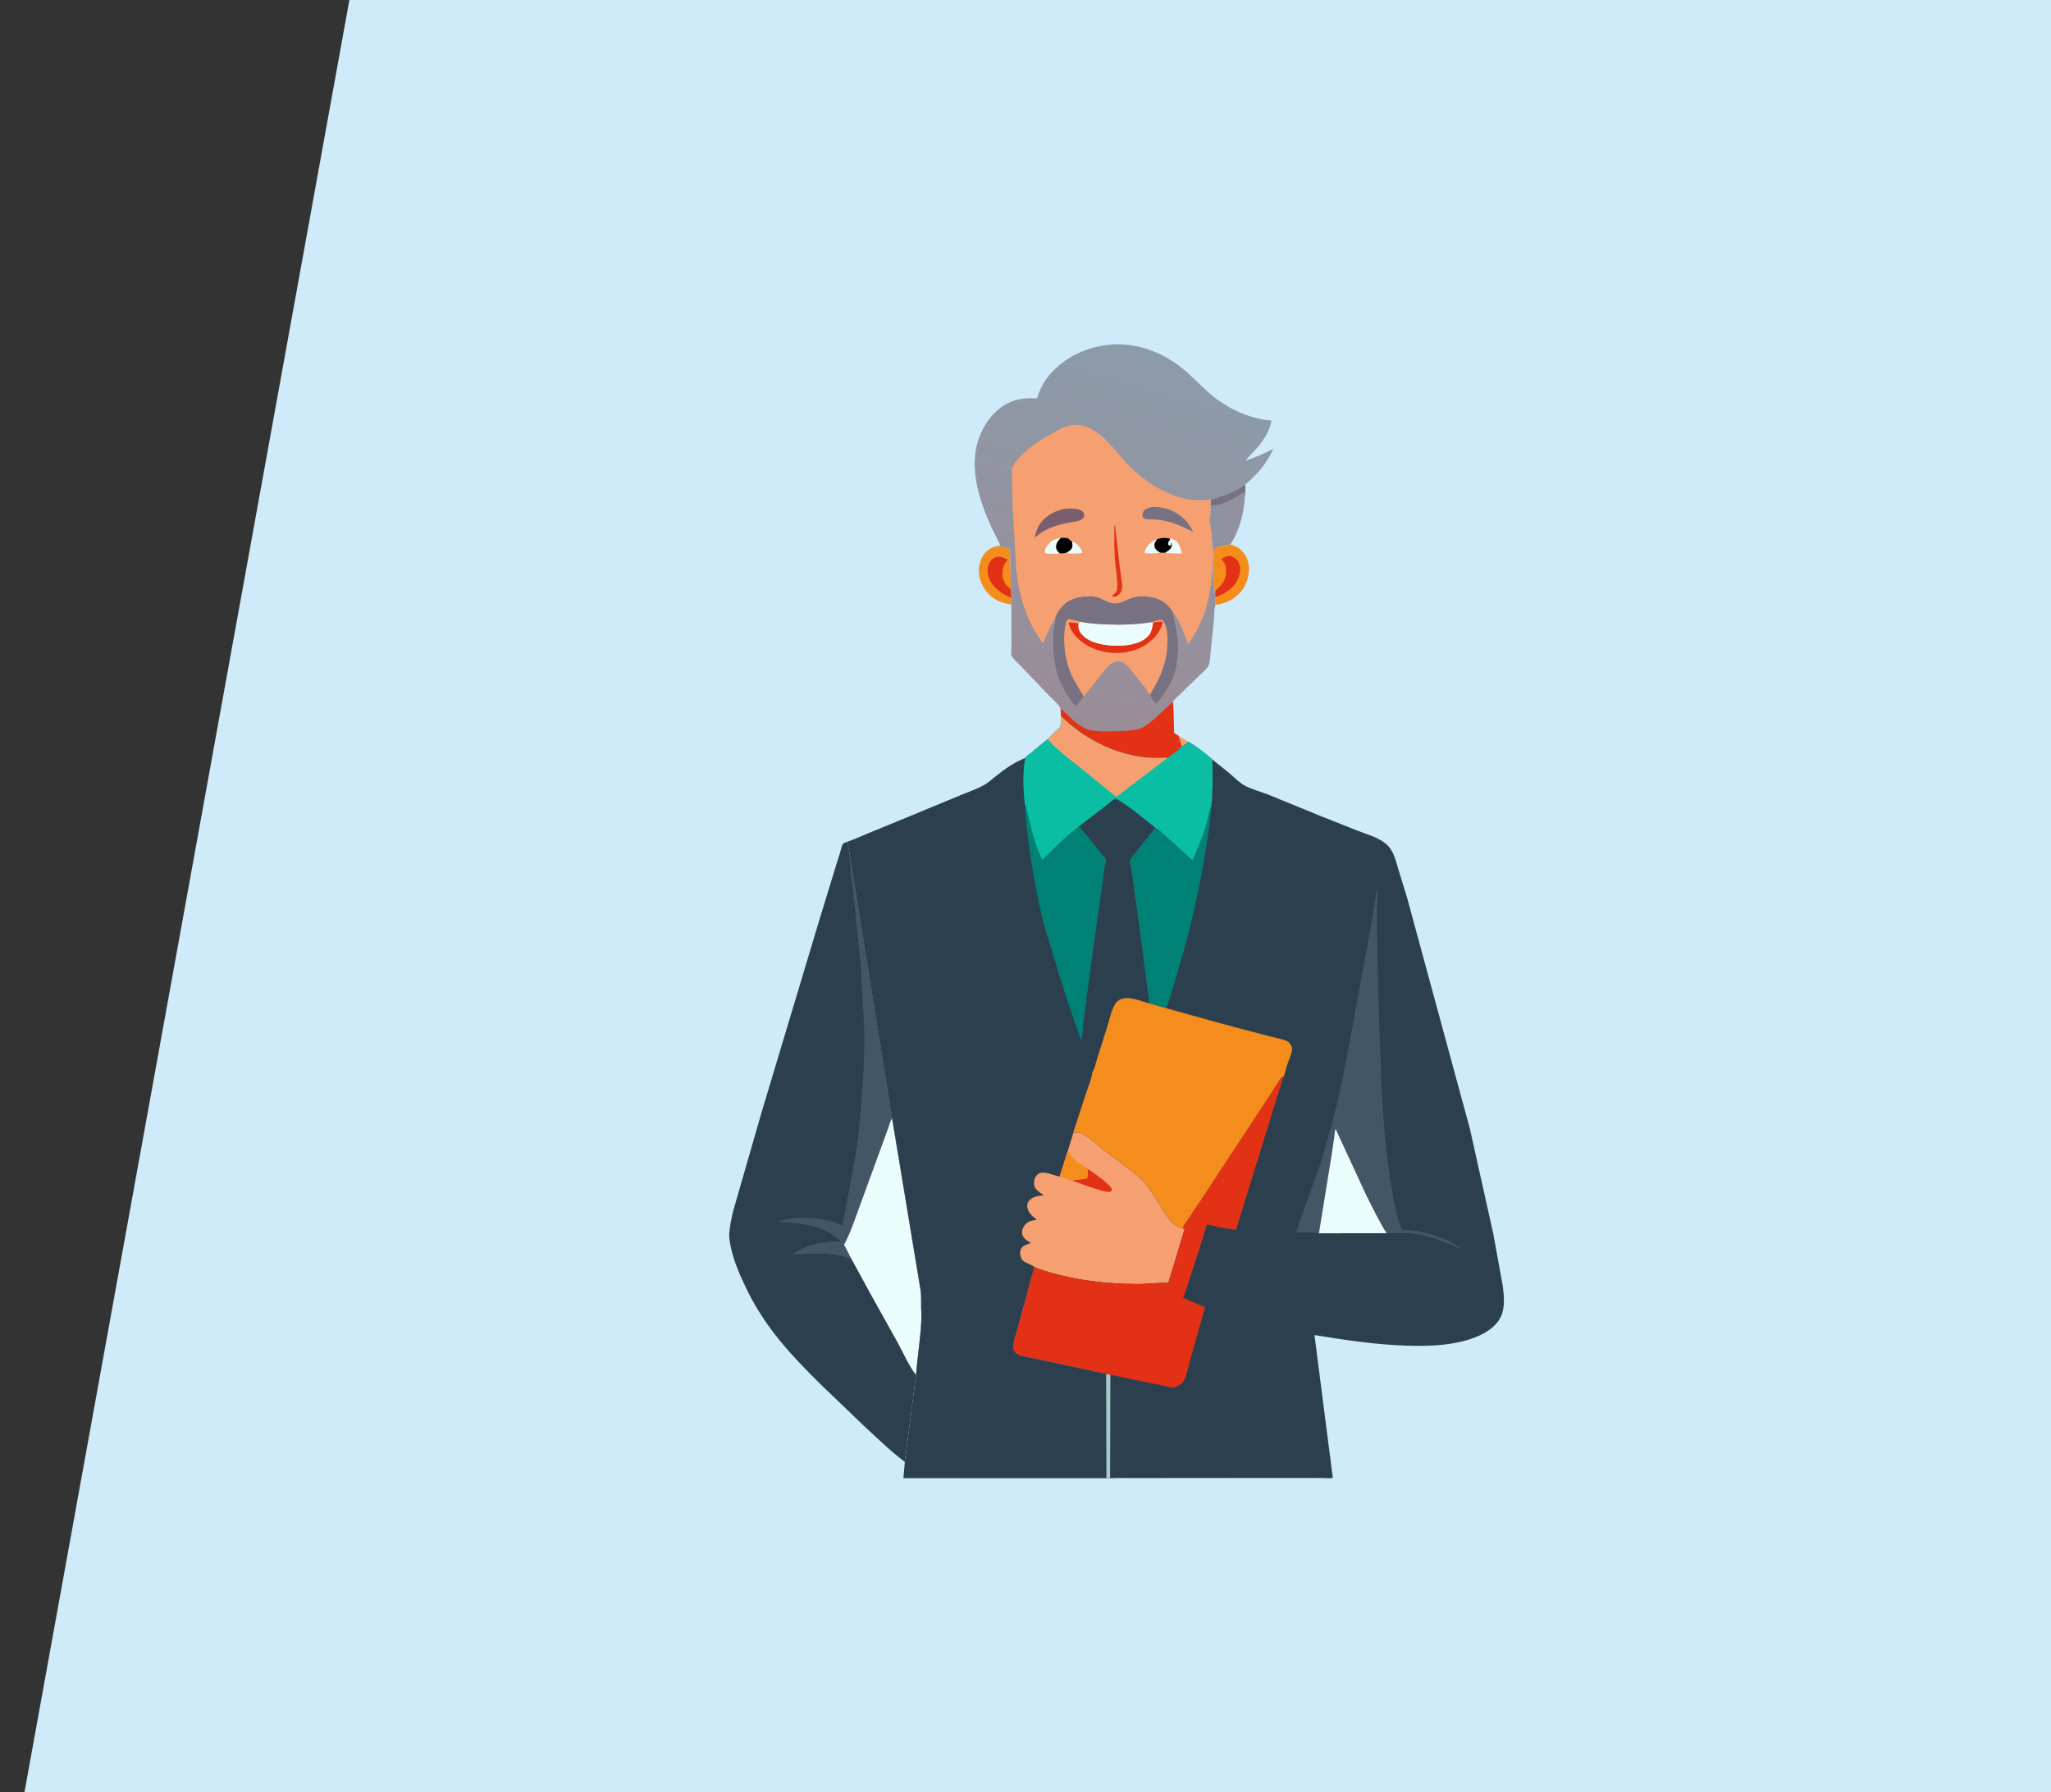 <svg width="760" height="664" viewBox="0 0 760 664" fill="none" xmlns="http://www.w3.org/2000/svg">
<rect x="0" y="0" width="760" height="664" fill="#333333" stroke="none"/>
<path d="M760.002 714.001L0.002 714.001L136.722 -39.999L760.002 -39.999L760.002 714.001Z" fill="#CFEBF9"/>
<path d="M436.703 272.638L440.469 274.865L437.867 276.644C437.621 275.302 437.123 273.937 436.703 272.638Z" fill="#F6A071"/>
<path d="M369.484 202.333C371.167 202.401 372.729 202.861 374.3 203.449L374.594 218.253L374.746 221.541L374.766 224.018L372.84 223.614C369.374 222.831 366.578 220.997 364.676 217.962C363.164 215.549 362.199 212.174 362.925 209.348L362.997 209.091C363.315 207.915 363.696 206.737 364.388 205.72C365.668 203.841 367.283 202.81 369.484 202.333Z" fill="#F48D1C"/>
<path d="M374.746 221.541C371.625 220.189 368.348 218.115 366.824 214.941C365.99 213.204 365.673 211.048 366.331 209.202C366.73 208.084 367.575 207.024 368.688 206.543C370.372 205.815 371.907 206.636 373.441 207.315L372.572 208.453C371.501 209.935 371.249 212.2 371.59 213.961C371.921 215.671 372.94 217.204 374.411 218.141L374.594 218.253L374.746 221.541Z" fill="#E33115"/>
<path d="M448.652 185.062C453.384 183.72 457.338 182.32 461.432 179.531C461.427 181.024 461.561 182.692 461.254 184.149C461.035 190.015 459.175 196.814 455.908 201.727C454.04 202.02 451.42 202.314 450.019 203.66C449.872 204.243 449.792 204.693 449.801 205.303L449.559 204.524L448.318 193.256L448.603 187.426L448.572 187.164L448.652 185.062Z" fill="#9092A0"/>
<path d="M448.652 185.062C453.384 183.72 457.338 182.32 461.431 179.531C461.427 181.024 461.561 182.692 461.254 184.149L461.22 182.378L460.885 182.261C457.357 184.822 453.06 187.236 448.603 187.426L448.572 187.164L448.652 185.062Z" fill="#787181"/>
<path d="M455.908 201.727C458.352 202.341 460.369 203.776 461.625 205.979C463.153 208.657 463.061 211.891 462.214 214.771C461.265 218.001 458.962 220.785 455.998 222.372C454.237 223.316 452.496 223.823 450.516 224.095C450.076 223.353 450.306 222.071 450.318 221.198L450.314 220.767C449.51 215.835 449.85 210.306 449.801 205.303C449.792 204.693 449.872 204.243 450.019 203.66C451.42 202.314 454.04 202.02 455.908 201.727Z" fill="#F48D1C"/>
<path d="M450.314 220.767L450.405 218.845L450.728 218.554C452.157 217.245 453.303 216.061 453.954 214.189L454.05 213.919C454.536 212.459 454.497 210.223 453.804 208.855C453.489 208.232 452.992 207.662 452.561 207.117C453.729 206.463 454.996 205.682 456.382 206.132C457.531 206.506 458.534 207.416 459.044 208.502C459.962 210.455 459.515 212.534 458.73 214.459C457.45 217.598 454.569 219.586 451.531 220.807C451.129 220.968 450.742 221.108 450.318 221.198L450.314 220.767Z" fill="#E33115"/>
<path d="M335.284 541.617C329.958 537.651 325.098 532.858 320.215 528.359L304.274 513.087C298.356 507.239 292.485 501.237 287.354 494.678C283.002 489.114 279.274 483.132 276.233 476.754C274.045 472.163 271.913 467.194 270.837 462.216C270.496 460.634 270.12 458.827 270.219 457.201C270.581 451.23 272.827 444.892 274.426 439.146L282.101 412.47L303.569 340.99L309.735 320.845L311.342 315.719C311.599 314.873 311.784 313.799 312.166 313.009C312.519 312.281 313.071 312.222 313.776 311.927C314.473 313.339 314.631 315.051 314.82 316.605L330.562 414.287L341.151 478.204C341.412 480.208 341.317 482.294 341.331 484.313C341.34 485.599 341.474 486.905 341.438 488.186C341.24 495.192 339.98 502.173 339.47 509.159L335.284 541.617Z" fill="#2C3F4E"/>
<path d="M314.82 316.605L330.562 414.287C329.864 415.466 329.528 416.795 329.069 418.078L326.948 423.916L318.215 447.84C316.544 452.316 315.06 456.984 312.766 461.181L315.751 466.879L315.514 466.755C315.161 466.5 315.125 466.374 314.663 466.251C313.532 465.948 312.384 465.314 311.228 465.185L307.51 464.688C306.417 464.444 305.166 464.525 304.047 464.49C300.588 464.38 297.136 464.74 293.673 464.783C296.802 462.398 300.178 461.227 304.026 460.512C305.116 460.31 306.227 460.327 307.299 460.129C308.67 459.877 310.15 459.96 311.545 459.954C305.393 453.682 296.505 453.277 288.308 452.585C295.204 450.302 305.393 450.833 311.979 453.944L312.18 454.042L316.916 428.675C318.208 420.79 318.882 412.906 319.444 404.945C320.22 393.981 320.654 382.735 319.7 371.778L319.082 360.436C318.998 359.463 319.07 358.47 318.915 357.506L316.746 336.113C316.556 335.018 316.579 333.93 316.391 332.849L315.859 328.244C315.507 326.512 315.409 324.654 315.224 322.881C315.005 320.778 314.707 318.715 314.82 316.605Z" fill="#435665"/>
<path d="M315.751 466.879L312.766 461.181C315.06 456.984 316.544 452.316 318.215 447.84L326.948 423.916L329.069 418.078C329.528 416.795 329.864 415.466 330.563 414.287L341.151 478.204C341.412 480.208 341.317 482.294 341.331 484.313C341.341 485.599 341.474 486.905 341.438 488.186C341.24 495.192 339.98 502.173 339.47 509.159L339.178 509.119C336.621 505.696 334.76 501.305 332.691 497.548L322.293 478.887L315.751 466.879Z" fill="#EAFCFC"/>
<path d="M369.484 202.333C369.901 202.3 370.234 202.244 370.63 202.108C369.748 199.665 368.235 197.273 367.156 194.878C363.521 186.804 360.472 177.575 361.327 168.62C362.184 159.642 368.202 149.939 377.517 147.967C379.651 147.515 381.799 147.484 383.966 147.616C384.036 147.62 384.123 147.675 384.175 147.629C384.447 147.388 384.874 145.811 385.031 145.406C385.507 144.174 386.092 143.013 386.763 141.876C388.33 139.221 390.56 136.909 392.94 134.971C397.734 131.067 403.474 128.779 409.562 127.891C420.225 126.334 431.154 130.401 439.188 137.365C443.171 140.819 446.674 144.808 450.936 147.94C456.96 152.368 463.698 155.087 471.128 155.862C470.476 159.572 468.381 162.961 465.946 165.765C464.508 167.422 462.908 168.894 461.561 170.636C465.144 169.545 468.468 168.002 471.819 166.335C469.301 171.821 465.996 175.627 461.432 179.531C457.338 182.32 453.384 183.72 448.652 185.062L448.572 187.164L448.603 187.426L448.318 193.256L449.559 204.524L449.801 205.303C449.85 210.306 449.51 215.835 450.314 220.767L450.318 221.198C450.306 222.071 450.076 223.353 450.516 224.095C449.793 225.003 449.972 228.126 449.855 229.475L448.683 240.634C448.49 242.398 448.491 244.688 447.934 246.367C447.499 247.68 445.457 249.278 444.472 250.231L437.021 257.472C436.358 258.122 435.041 259.16 434.676 259.996L434.711 260.287L435.065 271.609L436.703 272.637C437.123 273.937 437.621 275.302 437.867 276.644C436.378 278.17 434.491 279.532 432.73 280.739L428.742 280.839C415.503 280.817 402.411 274.555 393.141 265.307L392.988 262.717C392.82 261.33 389.916 258.945 388.904 257.912L378.022 246.528C377.032 245.477 375.448 244.13 374.789 242.893C374.565 242.474 374.786 240.106 374.785 239.46L374.766 224.018L374.746 221.541L374.594 218.253L374.3 203.449C372.729 202.861 371.168 202.401 369.484 202.333Z" fill="url(#paint0_linear_259_1156)"/>
<path d="M392.988 262.717C393.788 262.978 394.439 263.793 395.043 264.366C397.997 267.171 401.197 270.388 405.476 270.766L406.559 270.864C409.519 271.122 412.602 270.962 415.565 270.838C417.696 270.749 419.903 270.708 421.96 270.09C423.694 269.569 425.192 268.44 426.587 267.323C429.375 265.093 431.765 262.444 434.488 260.152L434.676 259.996L434.711 260.287L435.065 271.609L436.703 272.637C437.122 273.937 437.621 275.302 437.867 276.644C436.378 278.17 434.491 279.532 432.73 280.739L428.742 280.839C415.502 280.817 402.411 274.555 393.141 265.307L392.988 262.717Z" fill="#E33115"/>
<path d="M390.974 229.027C391.507 226.902 393.762 224.046 395.58 222.895C398.349 221.144 403.009 220.472 406.177 221.179L406.463 221.248C408.58 221.743 410.454 223.285 412.565 223.508C414.672 223.731 416.324 222.749 418.203 221.968C421.342 220.662 424.395 220.606 427.682 221.474C431.117 222.381 433.05 224.031 434.774 227.067C434.99 229.287 435.574 231.438 435.976 233.628C436.854 238.422 436.712 243.244 435.678 247.996C434.634 252.79 431.567 257.087 428.48 260.795C427.628 260.056 426.415 258.463 426.083 257.4C424.679 255.085 422.769 252.921 421.09 250.793C419.9 249.284 418.687 247.464 417.245 246.193C416.766 245.77 416.142 245.355 415.513 245.2C414.462 244.94 412.902 245.177 411.988 245.759C410.288 246.842 408.977 248.796 407.721 250.355L401.567 258.075C400.704 259.419 399.628 260.56 398.53 261.71C395.251 258.003 392.165 252.275 391.132 247.389C390.262 243.267 390.184 239.16 390.267 234.966C390.289 233.856 390.408 232.808 390.634 231.723C390.787 230.984 391.088 230.129 391.015 229.372L390.974 229.027Z" fill="#F6A071"/>
<path d="M427.123 231.577L427.375 230.705C428.341 230.236 429.8 230.375 430.87 230.341C430.578 231.81 430.098 233.1 429.244 234.344C426.515 238.32 422.467 240.62 417.802 241.546L416.371 241.803C411.017 242.407 404.903 241.106 400.667 237.636C398.504 235.865 396.285 233.414 395.992 230.527L399.503 230.914L399.655 231.173C399.517 232.869 399.886 233.93 401.032 235.205C403.759 238.24 409.143 239.144 413.025 239.232C417.114 239.324 422.343 238.853 425.379 235.741C426.501 234.591 426.869 233.114 427.123 231.577Z" fill="#E33115"/>
<path d="M400.156 230.322C403.3 231.001 406.672 231.207 409.881 231.338C415.549 231.569 421.465 231.382 427.065 230.46L427.123 231.577C426.869 233.114 426.501 234.592 425.379 235.741C422.343 238.853 417.114 239.324 413.025 239.232C409.143 239.144 403.759 238.24 401.032 235.205C399.886 233.93 399.517 232.87 399.655 231.173L399.725 231.182L400.156 230.322Z" fill="#EAFCFC"/>
<path d="M390.974 229.027C391.507 226.902 393.762 224.046 395.58 222.895C398.349 221.144 403.009 220.472 406.177 221.179L406.463 221.248C408.58 221.743 410.454 223.285 412.565 223.508C414.672 223.731 416.324 222.749 418.203 221.968C421.342 220.662 424.395 220.606 427.682 221.474C431.117 222.381 433.05 224.031 434.774 227.067C434.99 229.287 435.574 231.438 435.976 233.628C436.854 238.422 436.712 243.244 435.678 247.996C434.634 252.79 431.567 257.087 428.48 260.795C427.628 260.056 426.415 258.463 426.083 257.4C429.922 251.156 432.451 245.689 432.594 238.208C432.642 235.652 432.622 231.656 430.737 229.703C429.445 229.652 428.253 229.967 427.065 230.46C421.465 231.383 415.549 231.569 409.881 231.338C406.672 231.207 403.3 231.001 400.156 230.322L395.822 229.335L395.396 229.737C394.683 231.186 394.514 232.93 394.404 234.526C394.095 239.025 394.697 243.504 396.133 247.774C397.399 251.541 399.659 254.643 401.567 258.075C400.704 259.419 399.628 260.56 398.53 261.71C395.251 258.003 392.165 252.275 391.132 247.389C390.262 243.267 390.184 239.16 390.267 234.966C390.289 233.856 390.408 232.808 390.634 231.723C390.787 230.984 391.088 230.129 391.015 229.372L390.974 229.027Z" fill="#787181"/>
<path d="M390.974 229.027C389.156 231.996 387.743 235.132 386.496 238.376C380.999 231.259 377.903 221.803 376.789 212.967C376.425 210.076 376.392 207.174 376.167 204.273L375.195 186.757L375.019 176.911C375.012 175.896 374.837 174.532 375.007 173.547C375.237 172.219 377.642 169.612 378.606 168.611C381.788 165.308 385.584 163.037 389.538 160.798C392.349 159.207 394.945 157.482 398.297 157.439C407.487 157.321 413.162 167.572 419.038 173.27C424.54 178.604 432.392 183.598 440.07 184.967C442.346 185.373 444.695 185.329 446.998 185.293L448.652 185.062L448.572 187.164L448.603 187.426L448.318 193.256L449.559 204.524C449.423 212.324 448.671 220.815 445.906 228.176C444.5 231.922 442.467 235.398 440.333 238.766C438.767 234.929 437.493 230.278 434.774 227.067C433.05 224.031 431.117 222.381 427.682 221.474C424.395 220.606 421.343 220.662 418.203 221.968C416.324 222.749 414.672 223.73 412.565 223.507C410.455 223.284 408.58 221.743 406.463 221.248L406.177 221.179C403.009 220.472 398.349 221.144 395.58 222.895C393.762 224.046 391.507 226.901 390.974 229.027Z" fill="#F6A071"/>
<path d="M397.178 200.546C398.786 201.039 400.04 202.533 400.852 203.931L401.052 204.795C399.883 205.175 396.225 205.293 395.148 204.785C395.772 204.441 396.663 203.91 397.049 203.286C397.592 202.406 397.339 201.504 397.178 200.546Z" fill="#EAFCFC"/>
<path d="M424.35 203.734L424.603 203.212C425.45 201.741 427.087 200.212 428.76 199.799C428.132 200.683 427.621 201.305 427.831 202.444C428.015 203.44 428.626 203.917 429.429 204.44L429.713 204.627L429.889 204.737C428.205 205.152 426.16 205 424.419 205.049L424.122 204.768L424.35 203.734Z" fill="#EAFCFC"/>
<path d="M389.786 200.358C390.854 199.853 391.871 199.447 393.055 199.333C392.174 200.318 391.329 201.206 391.348 202.624C391.361 203.662 391.978 204.309 392.675 204.997C391.61 205.188 388.028 205.366 387.237 204.842C387.186 204.565 387.165 204.539 387.199 204.214C387.364 202.628 388.704 201.386 389.786 200.358Z" fill="#EAFCFC"/>
<path d="M433.537 199.547C434.467 199.662 435.199 200.016 435.993 200.502C437.145 201.976 437.572 203.238 437.873 205.068C435.829 205.042 433.717 205.121 431.696 204.8C432.491 204.289 433.611 203.67 433.989 202.773C434.292 202.055 434.297 201.613 434.018 200.92L434 201.775C433.665 202.21 433.767 202.105 433.286 202.168L432.854 201.775L432.873 200.889C433.286 200.405 433.453 200.204 433.537 199.547Z" fill="#EAFCFC"/>
<path d="M428.76 199.799C430.601 199.132 431.644 199.19 433.537 199.548C433.453 200.204 433.286 200.405 432.873 200.889L432.854 201.775L433.286 202.168C433.767 202.105 433.665 202.21 434 201.775L434.018 200.92C434.297 201.613 434.292 202.055 433.989 202.773C433.611 203.67 432.491 204.289 431.696 204.8L429.889 204.737L429.713 204.627L429.429 204.44C428.626 203.917 428.015 203.44 427.831 202.444C427.621 201.305 428.132 200.683 428.76 199.799Z" fill="black"/>
<path d="M393.055 199.332C393.912 199.231 394.733 199.297 395.591 199.356C396.087 199.757 396.609 200.265 397.178 200.546C397.339 201.504 397.592 202.406 397.049 203.286C396.663 203.91 395.772 204.441 395.148 204.785C394.272 204.994 393.574 205.086 392.675 204.997C391.977 204.309 391.361 203.662 391.347 202.624C391.329 201.206 392.174 200.318 393.055 199.332Z" fill="black"/>
<path d="M412.908 194.792L413.209 194.858L414.735 208.605L415.512 214.506C415.69 215.746 415.992 217.276 415.691 218.516C415.431 219.583 414.603 220.408 413.667 220.907C413.353 221.031 413.461 221.016 413.157 221.041C412.541 221.091 412.511 221.135 412.034 220.729L413.285 219.657C413.791 219.174 413.954 218.665 413.998 217.977C414.21 214.66 413.417 210.888 413.162 207.543C412.837 203.297 412.883 199.047 412.908 194.792Z" fill="#E33115"/>
<path d="M426.802 187.85C431.014 187.664 434.656 188.869 437.947 191.503C439.408 192.673 440.412 193.993 441.349 195.611C441.59 196.027 441.975 196.537 442.028 197.008L439.639 195.891C436.003 193.99 432.242 192.863 428.157 192.441C426.973 192.319 425.549 192.489 424.419 192.233C423.766 192.084 423.718 191.881 423.378 191.35C423.347 190.64 423.257 190.259 423.622 189.605C424.255 188.473 425.64 188.128 426.802 187.85Z" fill="#787181"/>
<path d="M394.466 188.531C396.09 188.315 397.865 188.336 399.47 188.667C400.3 188.837 401.029 189.161 401.476 189.924C401.86 190.581 401.751 191.089 401.532 191.773C401.099 192.208 400.671 192.621 400.08 192.828C398.83 193.266 397.369 193.377 396.065 193.623C393.409 194.125 390.983 194.773 388.504 195.87C386.5 196.804 384.962 197.816 383.326 199.314C383.798 197.555 384.207 195.898 385.22 194.35C387.344 191.103 390.756 189.291 394.466 188.531Z" fill="#7B5E6E"/>
<path d="M393.141 265.307C402.411 274.555 415.503 280.818 428.742 280.839L432.73 280.739C434.491 279.532 436.378 278.17 437.867 276.644L440.469 274.865C443.41 276.642 446.711 279.098 449.266 281.414C449.272 287.141 449.574 293.097 448.825 298.783L448.735 299.014C447.94 301.102 447.658 303.595 446.99 305.784C445.596 310.353 443.824 314.5 441.894 318.866L431.769 309.666C430.635 308.696 429.448 307.474 428.176 306.707L422.094 314.24C420.901 315.776 419.62 317.275 418.575 318.918C419.579 322.812 419.948 326.919 420.499 330.904L423.106 349.968L424.89 363.823C425.229 366.426 425.739 369.116 425.817 371.74C422.637 370.921 417.841 368.721 414.776 370.477C413.874 370.994 413.28 371.805 412.823 372.72C411.675 375.021 411.081 377.84 410.327 380.301L406.393 392.793C405.992 394.042 405.598 396.072 404.844 397.139C404.539 399.781 403.299 402.526 402.466 405.056L397.937 418.965L397.753 419.646C399.092 419.644 400.305 419.548 401.498 420.241L401.841 420.435C404.363 421.904 406.498 424.066 408.786 425.864L419.025 433.578C420.991 435.258 423.259 436.942 424.86 438.973C427.223 441.968 429.116 445.587 431.228 448.781C433.204 451.768 434.726 454.106 438.345 455.142L438.972 455.377L432.922 475.368C429.048 475.154 425.143 475.769 421.257 475.743C410.286 475.669 398.958 474.438 388.45 471.253C386.727 470.73 384.835 470.284 383.277 469.366L382.957 470.614L377.089 492.238C376.551 494.312 375.632 496.669 375.466 498.781C375.413 499.448 375.57 500.011 375.915 500.582C376.961 502.313 379.616 502.524 381.422 502.896L385.563 503.76L409.878 508.988L411.486 509.322L411.341 547.698L409.977 547.664L334.753 547.652L335.284 541.617L339.47 509.159C339.98 502.173 341.24 495.192 341.438 488.186C341.474 486.905 341.34 485.599 341.331 484.313C341.317 482.294 341.412 480.208 341.151 478.204L330.562 414.287L314.82 316.605C314.631 315.051 314.473 313.339 313.776 311.927C316.451 311.067 319.096 309.805 321.699 308.739L337.487 302.257L356.35 294.438C358.925 293.348 361.719 292.411 364.189 291.124C365.868 290.25 367.325 288.931 368.798 287.755C372.401 284.879 375.578 282.543 379.894 280.849C380.366 280.127 381.413 279.475 382.078 278.91L388.131 273.9L392.883 269.39C393.18 268.147 393.092 266.597 393.141 265.307Z" fill="#2C3F4E"/>
<path d="M409.878 508.988L411.486 509.322L411.341 547.698L409.977 547.664L409.878 508.988Z" fill="#A6C9CA"/>
<path d="M379.774 298.241L380.023 298.109C381.602 304.951 383.039 312.138 386.129 318.491C387.657 317.516 389.191 315.623 390.529 314.348C393.526 311.487 396.524 308.673 399.825 306.159L404.778 311.941L409.879 318.371C410.097 319.269 409.581 320.112 409.425 320.996L403.435 364.045L401.389 379.74C401.201 381.198 401.311 384.164 400.556 385.378L394.778 368.608L386.946 343.063C384.827 334.731 383.206 326.127 381.907 317.635C380.921 311.188 380.066 304.759 379.774 298.241Z" fill="#008175"/>
<path d="M410.325 298.105C411.276 297.339 412.338 296.297 413.427 295.769L416.908 297.993L419.703 299.979L428.176 306.707L422.095 314.24C420.901 315.776 419.62 317.275 418.576 318.918C419.579 322.813 419.948 326.919 420.499 330.904L423.106 349.968L424.89 363.823C425.229 366.426 425.739 369.116 425.817 371.74C422.637 370.921 417.841 368.721 414.776 370.477C413.875 370.994 413.28 371.805 412.823 372.72C411.675 375.021 411.081 377.84 410.327 380.301L406.393 392.793C405.992 394.042 405.598 396.072 404.844 397.139L400.556 385.378C401.312 384.164 401.201 381.198 401.389 379.74L403.435 364.045L409.426 320.996C409.581 320.112 410.097 319.269 409.88 318.371L404.778 311.941L399.825 306.159L409.474 298.758C409.561 298.577 410.138 298.242 410.325 298.105Z" fill="#2C3F4E"/>
<path d="M393.141 265.307C402.411 274.555 415.502 280.818 428.742 280.839L432.73 280.739C434.491 279.532 436.378 278.17 437.867 276.644L440.469 274.865C443.41 276.642 446.711 279.098 449.266 281.414C449.272 287.141 449.574 293.097 448.825 298.783L448.735 299.014C447.94 301.102 447.658 303.595 446.99 305.784C445.596 310.353 443.824 314.5 441.894 318.866L431.769 309.666C430.635 308.696 429.448 307.474 428.176 306.707L419.702 299.979L416.907 297.993L413.427 295.769C412.338 296.297 411.276 297.339 410.324 298.105C410.138 298.242 409.561 298.577 409.474 298.758L399.825 306.159C396.524 308.673 393.526 311.487 390.528 314.348C389.191 315.623 387.657 317.516 386.129 318.491C383.039 312.138 381.601 304.951 380.023 298.109L379.774 298.241C379.14 292.663 378.874 286.375 379.894 280.849C380.366 280.127 381.413 279.475 382.078 278.91L388.131 273.9L392.883 269.39C393.18 268.147 393.092 266.597 393.141 265.307Z" fill="#0ABEA3"/>
<path d="M393.141 265.307C402.411 274.555 415.503 280.818 428.742 280.839L432.73 280.739L413.639 295.258L401.155 285.097C396.75 281.573 391.937 278.072 388.131 273.9L392.883 269.39C393.18 268.147 393.092 266.597 393.141 265.307Z" fill="#F6A071"/>
<path d="M397.753 419.646C399.092 419.643 400.305 419.548 401.498 420.241L401.841 420.435C404.363 421.904 406.498 424.066 408.787 425.864L419.025 433.578C420.991 435.258 423.259 436.942 424.861 438.973C427.223 441.968 429.116 445.587 431.229 448.781C433.204 451.768 434.726 454.106 438.345 455.142L438.972 455.376L432.922 475.368C429.048 475.154 425.143 475.769 421.257 475.743C410.286 475.669 398.958 474.438 388.451 471.253C386.727 470.73 384.835 470.284 383.277 469.366C382.178 468.44 379.158 467.752 378.588 466.478C378.036 465.245 377.763 464.095 378.303 462.803C378.856 461.481 380.776 461.019 382.004 460.531C380.711 459.722 379.128 458.893 378.786 457.261C378.535 456.065 378.984 454.891 379.693 453.936C380.83 452.406 382.498 452.197 384.247 451.946C382.531 450.598 381.062 449.537 380.663 447.232C380.549 446.574 380.718 445.652 381.131 445.112C382.545 443.263 384.617 443.082 386.733 442.878C385.768 442.154 384.549 441.34 383.791 440.4C383.095 439.536 383.076 438.123 383.28 437.088C383.465 436.156 384.189 435.234 385.008 434.77C386.826 433.739 390.636 435.476 392.63 435.975L395.645 426.505L396.559 423.521L397.753 419.646Z" fill="#F6A071"/>
<path d="M402.972 433.024C405.108 434.474 411.282 438.549 412.065 440.746C411.815 441.374 411.741 441.32 411.118 441.612C409.25 441.583 407.453 440.93 405.687 440.371L397.072 437.382L402.846 436.555C403.127 435.483 402.975 434.136 402.972 433.024Z" fill="#E33115"/>
<path d="M395.645 426.505L395.888 426.789L396.626 427.802C397.854 429.616 399.396 430.629 401.183 431.823C401.698 432.168 402.56 432.587 402.972 433.024C402.975 434.136 403.127 435.483 402.846 436.555L397.072 437.382C395.53 437.106 394.172 436.289 392.63 435.975L395.645 426.505Z" fill="#F48D1C"/>
<path d="M449.266 281.414L455.754 286.654C457.463 288.127 459.277 289.998 461.257 291.073C463.846 292.478 467.126 293.287 469.881 294.371L489.848 302.546L502.835 307.689C506.295 309.049 510.538 310.179 513.434 312.529C516.518 315.032 517.205 318.993 518.326 322.61L521.447 332.786L544.689 418.283L553.35 457.177L556.821 476.266C557.423 480.648 557.906 485.916 555.066 489.638C550.781 495.258 541.94 497.34 535.282 498.147C530.634 498.71 525.932 498.691 521.257 498.558C509.704 498.229 498.47 496.467 487.081 494.645L493.871 547.493C493.117 547.857 491.116 547.608 490.237 547.605L479.491 547.576L434.483 547.611L419.166 547.636C416.576 547.647 413.924 547.546 411.341 547.698L411.486 509.322L409.878 508.988L385.563 503.76L381.422 502.896C379.616 502.524 376.961 502.313 375.915 500.582C375.57 500.011 375.413 499.448 375.466 498.781C375.632 496.669 376.551 494.312 377.089 492.238L382.957 470.614L383.277 469.366C384.835 470.285 386.727 470.731 388.45 471.253C398.958 474.438 410.285 475.669 421.257 475.743C425.143 475.769 429.048 475.154 432.922 475.369L438.972 455.377L438.345 455.142C434.726 454.106 433.204 451.768 431.228 448.781C429.116 445.587 427.223 441.968 424.86 438.973C423.259 436.942 420.991 435.258 419.025 433.578L408.786 425.864C406.498 424.067 404.363 421.904 401.841 420.435L401.498 420.241C400.305 419.548 399.092 419.644 397.753 419.646L397.937 418.965L402.466 405.056C403.299 402.526 404.539 399.782 404.844 397.139C405.598 396.072 405.992 394.042 406.393 392.793L410.327 380.301C411.081 377.84 411.675 375.021 412.823 372.72C413.279 371.805 413.874 370.994 414.776 370.477C417.841 368.721 422.637 370.921 425.817 371.74C425.739 369.116 425.229 366.426 424.89 363.823L423.106 349.968L420.499 330.904C419.948 326.919 419.579 322.813 418.575 318.918C419.62 317.275 420.901 315.776 422.094 314.24L428.176 306.707C429.448 307.475 430.635 308.696 431.769 309.666L441.894 318.866C443.824 314.5 445.596 310.353 446.99 305.784C447.658 303.595 447.94 301.102 448.735 299.014L448.825 298.783C449.574 293.097 449.272 287.141 449.266 281.414Z" fill="#2C3F4E"/>
<path d="M428.176 306.707C429.448 307.475 430.635 308.696 431.769 309.666L441.894 318.866C443.824 314.5 445.596 310.353 446.99 305.784C447.658 303.595 447.94 301.102 448.735 299.014L448.825 298.783C448.345 305.585 447.272 312.286 446.127 319C443.816 332.54 440.602 345.927 436.688 359.092C435.243 363.954 433.963 368.817 432.12 373.55L425.817 371.74C425.739 369.116 425.229 366.426 424.89 363.823L423.106 349.968L420.499 330.904C419.948 326.919 419.579 322.813 418.575 318.918C419.62 317.275 420.901 315.776 422.094 314.24L428.176 306.707Z" fill="#008175"/>
<path d="M488.734 456.925L488.533 456.882C485.98 456.389 482.854 456.692 480.23 456.692L484.551 444.176L489.246 431.38L494.042 414.63C498.542 396.708 501.437 378.253 504.866 360.101L508.817 338.687C509.357 335.589 509.566 332.158 510.39 329.149L510.554 329.241C509.94 340.018 510.381 351.051 510.555 361.849L511.828 400.846C512.521 414.424 513.48 427.921 515.894 441.316C516.762 446.132 517.59 451.112 519.455 455.654C521.633 455.726 523.821 455.709 525.948 456.214L526.359 456.308C531.567 457.531 537.716 459.567 541.939 462.9C536.217 460.582 529.366 457.565 523.177 456.947C520.066 456.636 516.906 457.045 513.785 456.915L488.734 456.925Z" fill="#435665"/>
<path d="M488.734 456.925L493.385 428.207L494.372 421.689C494.518 420.634 494.535 419.236 494.887 418.247L506.162 442.623C508.572 447.424 510.959 452.343 513.785 456.915L488.734 456.925Z" fill="#EAFCFC"/>
<path d="M438.345 455.142C438.443 454.112 439.385 453.02 439.955 452.163L444.194 445.845L464.034 415.705L471.188 404.771C472.455 402.825 473.568 400.651 475.077 398.889L475.529 399.025L458.009 455.692L451.734 454.693C450.349 454.413 448.461 453.67 447.105 453.778L445.832 458.287L439.35 478.37L438.422 480.867L446.554 484.314L440.997 504.042C440.323 506.418 439.821 509.281 438.704 511.49C438.267 512.354 437.588 512.921 436.73 513.342C436.237 513.584 435.407 514.009 434.871 514.081C434.443 514.138 433.58 513.881 433.136 513.809L428.402 512.873L411.486 509.322L409.878 508.988L385.563 503.76L381.422 502.896C379.616 502.524 376.961 502.313 375.915 500.582C375.57 500.011 375.413 499.448 375.466 498.781C375.632 496.669 376.551 494.312 377.089 492.238L382.957 470.614L383.277 469.366C384.835 470.284 386.727 470.73 388.45 471.253C398.958 474.438 410.285 475.669 421.257 475.743C425.143 475.769 429.048 475.154 432.922 475.368L438.972 455.377L438.345 455.142Z" fill="#E33115"/>
<path d="M404.844 397.139C405.598 396.072 405.992 394.042 406.393 392.793L410.327 380.301C411.081 377.84 411.675 375.021 412.823 372.72C413.28 371.805 413.875 370.994 414.776 370.477C417.841 368.721 422.637 370.921 425.817 371.74L432.12 373.55L452.971 379.328L457.054 380.412L459.896 381.185L470.677 384.004C472.675 384.531 475.138 384.866 476.968 385.77C477.495 386.031 477.988 386.603 478.296 387.1C478.822 387.947 478.911 388.826 478.638 389.778C478.107 391.634 477.306 393.427 476.732 395.276C476.429 396.254 476.093 398.259 475.53 399.025L475.077 398.889C473.568 400.651 472.455 402.825 471.188 404.771L464.035 415.705L444.194 445.845L439.955 452.163C439.385 453.02 438.443 454.112 438.345 455.142C434.726 454.106 433.204 451.768 431.229 448.781C429.116 445.587 427.223 441.968 424.861 438.973C423.259 436.942 420.991 435.258 419.025 433.578L408.787 425.864C406.498 424.066 404.363 421.904 401.841 420.435L401.498 420.241C400.305 419.548 399.092 419.644 397.753 419.646L397.937 418.965L402.466 405.056C403.299 402.526 404.539 399.781 404.844 397.139Z" fill="#F48D1C"/>
<defs>
<linearGradient id="paint0_linear_259_1156" x1="386.763" y1="264.803" x2="427.635" y2="130.418" gradientUnits="userSpaceOnUse">
<stop stop-color="#9A8C97"/>
<stop offset="1" stop-color="#8C9BA9"/>
</linearGradient>
</defs>
</svg>
